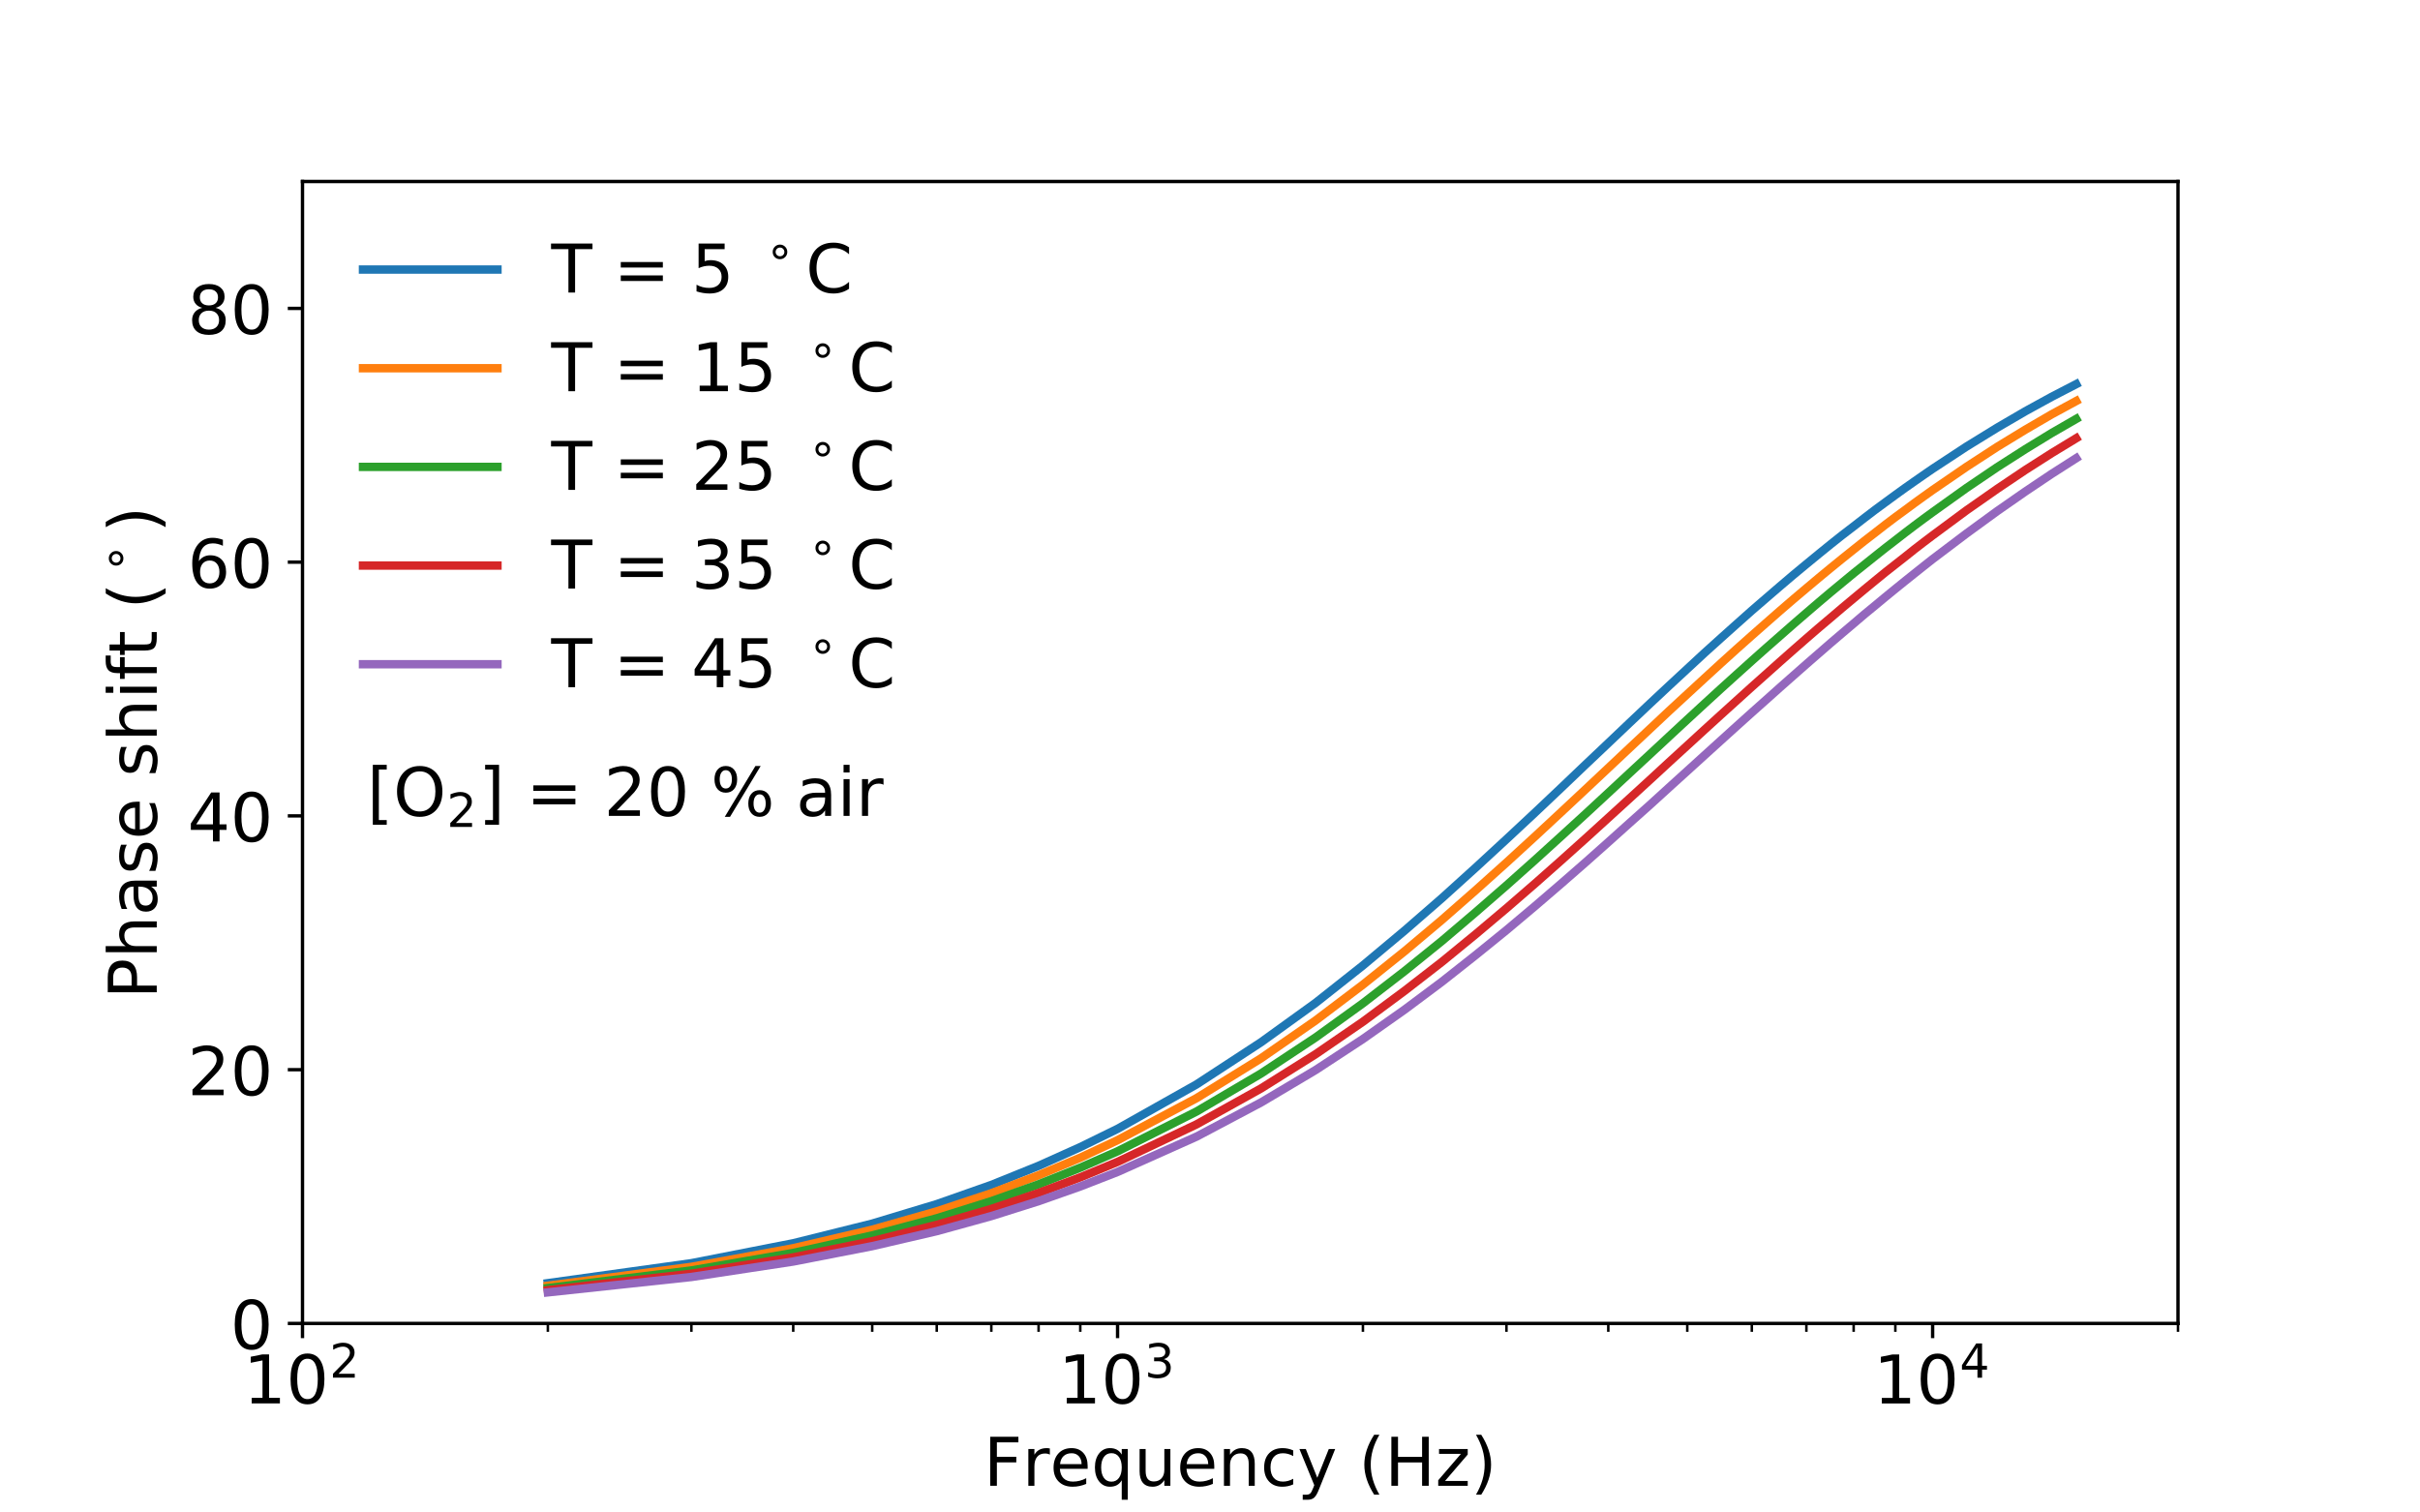 <?xml version="1.0" encoding="utf-8" standalone="no"?>
<!DOCTYPE svg PUBLIC "-//W3C//DTD SVG 1.1//EN"
  "http://www.w3.org/Graphics/SVG/1.1/DTD/svg11.dtd">
<!-- Created with matplotlib (https://matplotlib.org/) -->
<svg height="360pt" version="1.1" viewBox="0 0 576 360" width="576pt" xmlns="http://www.w3.org/2000/svg" xmlns:xlink="http://www.w3.org/1999/xlink">
 <defs>
  <style type="text/css">
*{stroke-linecap:butt;stroke-linejoin:round;white-space:pre;}
  </style>
 </defs>
 <g id="figure_1">
  <g id="patch_1">
   <path d="M 0 360 
L 576 360 
L 576 0 
L 0 0 
z
" style="fill:#ffffff;"/>
  </g>
  <g id="axes_1">
   <g id="patch_2">
    <path d="M 72 315 
L 518.4 315 
L 518.4 43.2 
L 72 43.2 
z
" style="fill:#ffffff;"/>
   </g>
   <g id="matplotlib.axis_1">
    <g id="xtick_1">
     <g id="line2d_1">
      <defs>
       <path d="M 0 0 
L 0 3.5 
" id="me4d2b3fdc8" style="stroke:#000000;stroke-width:0.8;"/>
      </defs>
      <g>
       <use style="stroke:#000000;stroke-width:0.8;" x="72" xlink:href="#me4d2b3fdc8" y="315"/>
      </g>
     </g>
     <g id="text_1">
      <!-- $\mathdefault{10^{2}}$ -->
      <defs>
       <path d="M 12.406 8.297 
L 28.516 8.297 
L 28.516 63.922 
L 10.984 60.406 
L 10.984 69.391 
L 28.422 72.906 
L 38.281 72.906 
L 38.281 8.297 
L 54.391 8.297 
L 54.391 0 
L 12.406 0 
z
" id="DejaVuSans-49"/>
       <path d="M 31.781 66.406 
Q 24.172 66.406 20.328 58.906 
Q 16.5 51.422 16.5 36.375 
Q 16.5 21.391 20.328 13.891 
Q 24.172 6.391 31.781 6.391 
Q 39.453 6.391 43.281 13.891 
Q 47.125 21.391 47.125 36.375 
Q 47.125 51.422 43.281 58.906 
Q 39.453 66.406 31.781 66.406 
z
M 31.781 74.219 
Q 44.047 74.219 50.516 64.516 
Q 56.984 54.828 56.984 36.375 
Q 56.984 17.969 50.516 8.266 
Q 44.047 -1.422 31.781 -1.422 
Q 19.531 -1.422 13.062 8.266 
Q 6.594 17.969 6.594 36.375 
Q 6.594 54.828 13.062 64.516 
Q 19.531 74.219 31.781 74.219 
z
" id="DejaVuSans-48"/>
       <path d="M 19.188 8.297 
L 53.609 8.297 
L 53.609 0 
L 7.328 0 
L 7.328 8.297 
Q 12.938 14.109 22.625 23.891 
Q 32.328 33.688 34.812 36.531 
Q 39.547 41.844 41.422 45.531 
Q 43.312 49.219 43.312 52.781 
Q 43.312 58.594 39.234 62.25 
Q 35.156 65.922 28.609 65.922 
Q 23.969 65.922 18.812 64.312 
Q 13.672 62.703 7.812 59.422 
L 7.812 69.391 
Q 13.766 71.781 18.938 73 
Q 24.125 74.219 28.422 74.219 
Q 39.75 74.219 46.484 68.547 
Q 53.219 62.891 53.219 53.422 
Q 53.219 48.922 51.531 44.891 
Q 49.859 40.875 45.406 35.406 
Q 44.188 33.984 37.641 27.219 
Q 31.109 20.453 19.188 8.297 
z
" id="DejaVuSans-50"/>
      </defs>
      <g transform="translate(57.92 334.158)scale(0.16 -0.16)">
       <use transform="translate(0 0.766)" xlink:href="#DejaVuSans-49"/>
       <use transform="translate(63.623 0.766)" xlink:href="#DejaVuSans-48"/>
       <use transform="translate(128.203 39.047)scale(0.7)" xlink:href="#DejaVuSans-50"/>
      </g>
     </g>
    </g>
    <g id="xtick_2">
     <g id="line2d_2">
      <g>
       <use style="stroke:#000000;stroke-width:0.8;" x="266" xlink:href="#me4d2b3fdc8" y="315"/>
      </g>
     </g>
     <g id="text_2">
      <!-- $\mathdefault{10^{3}}$ -->
      <defs>
       <path d="M 40.578 39.312 
Q 47.656 37.797 51.625 33 
Q 55.609 28.219 55.609 21.188 
Q 55.609 10.406 48.188 4.484 
Q 40.766 -1.422 27.094 -1.422 
Q 22.516 -1.422 17.656 -0.516 
Q 12.797 0.391 7.625 2.203 
L 7.625 11.719 
Q 11.719 9.328 16.594 8.109 
Q 21.484 6.891 26.812 6.891 
Q 36.078 6.891 40.938 10.547 
Q 45.797 14.203 45.797 21.188 
Q 45.797 27.641 41.281 31.266 
Q 36.766 34.906 28.719 34.906 
L 20.219 34.906 
L 20.219 43.016 
L 29.109 43.016 
Q 36.375 43.016 40.234 45.922 
Q 44.094 48.828 44.094 54.297 
Q 44.094 59.906 40.109 62.906 
Q 36.141 65.922 28.719 65.922 
Q 24.656 65.922 20.016 65.031 
Q 15.375 64.156 9.812 62.312 
L 9.812 71.094 
Q 15.438 72.656 20.344 73.438 
Q 25.25 74.219 29.594 74.219 
Q 40.828 74.219 47.359 69.109 
Q 53.906 64.016 53.906 55.328 
Q 53.906 49.266 50.438 45.094 
Q 46.969 40.922 40.578 39.312 
z
" id="DejaVuSans-51"/>
      </defs>
      <g transform="translate(251.92 334.158)scale(0.16 -0.16)">
       <use transform="translate(0 0.766)" xlink:href="#DejaVuSans-49"/>
       <use transform="translate(63.623 0.766)" xlink:href="#DejaVuSans-48"/>
       <use transform="translate(128.203 39.047)scale(0.7)" xlink:href="#DejaVuSans-51"/>
      </g>
     </g>
    </g>
    <g id="xtick_3">
     <g id="line2d_3">
      <g>
       <use style="stroke:#000000;stroke-width:0.8;" x="460" xlink:href="#me4d2b3fdc8" y="315"/>
      </g>
     </g>
     <g id="text_3">
      <!-- $\mathdefault{10^{4}}$ -->
      <defs>
       <path d="M 37.797 64.312 
L 12.891 25.391 
L 37.797 25.391 
z
M 35.203 72.906 
L 47.609 72.906 
L 47.609 25.391 
L 58.016 25.391 
L 58.016 17.188 
L 47.609 17.188 
L 47.609 0 
L 37.797 0 
L 37.797 17.188 
L 4.891 17.188 
L 4.891 26.703 
z
" id="DejaVuSans-52"/>
      </defs>
      <g transform="translate(445.92 334.158)scale(0.16 -0.16)">
       <use transform="translate(0 0.684)" xlink:href="#DejaVuSans-49"/>
       <use transform="translate(63.623 0.684)" xlink:href="#DejaVuSans-48"/>
       <use transform="translate(128.203 38.966)scale(0.7)" xlink:href="#DejaVuSans-52"/>
      </g>
     </g>
    </g>
    <g id="xtick_4">
     <g id="line2d_4">
      <defs>
       <path d="M 0 0 
L 0 2 
" id="m98044de661" style="stroke:#000000;stroke-width:0.6;"/>
      </defs>
      <g>
       <use style="stroke:#000000;stroke-width:0.6;" x="130.4" xlink:href="#m98044de661" y="315"/>
      </g>
     </g>
    </g>
    <g id="xtick_5">
     <g id="line2d_5">
      <g>
       <use style="stroke:#000000;stroke-width:0.6;" x="164.562" xlink:href="#m98044de661" y="315"/>
      </g>
     </g>
    </g>
    <g id="xtick_6">
     <g id="line2d_6">
      <g>
       <use style="stroke:#000000;stroke-width:0.6;" x="188.8" xlink:href="#m98044de661" y="315"/>
      </g>
     </g>
    </g>
    <g id="xtick_7">
     <g id="line2d_7">
      <g>
       <use style="stroke:#000000;stroke-width:0.6;" x="207.6" xlink:href="#m98044de661" y="315"/>
      </g>
     </g>
    </g>
    <g id="xtick_8">
     <g id="line2d_8">
      <g>
       <use style="stroke:#000000;stroke-width:0.6;" x="222.961" xlink:href="#m98044de661" y="315"/>
      </g>
     </g>
    </g>
    <g id="xtick_9">
     <g id="line2d_9">
      <g>
       <use style="stroke:#000000;stroke-width:0.6;" x="235.949" xlink:href="#m98044de661" y="315"/>
      </g>
     </g>
    </g>
    <g id="xtick_10">
     <g id="line2d_10">
      <g>
       <use style="stroke:#000000;stroke-width:0.6;" x="247.2" xlink:href="#m98044de661" y="315"/>
      </g>
     </g>
    </g>
    <g id="xtick_11">
     <g id="line2d_11">
      <g>
       <use style="stroke:#000000;stroke-width:0.6;" x="257.123" xlink:href="#m98044de661" y="315"/>
      </g>
     </g>
    </g>
    <g id="xtick_12">
     <g id="line2d_12">
      <g>
       <use style="stroke:#000000;stroke-width:0.6;" x="324.4" xlink:href="#m98044de661" y="315"/>
      </g>
     </g>
    </g>
    <g id="xtick_13">
     <g id="line2d_13">
      <g>
       <use style="stroke:#000000;stroke-width:0.6;" x="358.562" xlink:href="#m98044de661" y="315"/>
      </g>
     </g>
    </g>
    <g id="xtick_14">
     <g id="line2d_14">
      <g>
       <use style="stroke:#000000;stroke-width:0.6;" x="382.8" xlink:href="#m98044de661" y="315"/>
      </g>
     </g>
    </g>
    <g id="xtick_15">
     <g id="line2d_15">
      <g>
       <use style="stroke:#000000;stroke-width:0.6;" x="401.6" xlink:href="#m98044de661" y="315"/>
      </g>
     </g>
    </g>
    <g id="xtick_16">
     <g id="line2d_16">
      <g>
       <use style="stroke:#000000;stroke-width:0.6;" x="416.961" xlink:href="#m98044de661" y="315"/>
      </g>
     </g>
    </g>
    <g id="xtick_17">
     <g id="line2d_17">
      <g>
       <use style="stroke:#000000;stroke-width:0.6;" x="429.949" xlink:href="#m98044de661" y="315"/>
      </g>
     </g>
    </g>
    <g id="xtick_18">
     <g id="line2d_18">
      <g>
       <use style="stroke:#000000;stroke-width:0.6;" x="441.2" xlink:href="#m98044de661" y="315"/>
      </g>
     </g>
    </g>
    <g id="xtick_19">
     <g id="line2d_19">
      <g>
       <use style="stroke:#000000;stroke-width:0.6;" x="451.123" xlink:href="#m98044de661" y="315"/>
      </g>
     </g>
    </g>
    <g id="xtick_20">
     <g id="line2d_20">
      <g>
       <use style="stroke:#000000;stroke-width:0.6;" x="518.4" xlink:href="#m98044de661" y="315"/>
      </g>
     </g>
    </g>
    <g id="text_4">
     <!-- Frequency (Hz) -->
     <defs>
      <path d="M 9.812 72.906 
L 51.703 72.906 
L 51.703 64.594 
L 19.672 64.594 
L 19.672 43.109 
L 48.578 43.109 
L 48.578 34.812 
L 19.672 34.812 
L 19.672 0 
L 9.812 0 
z
" id="DejaVuSans-70"/>
      <path d="M 41.109 46.297 
Q 39.594 47.172 37.812 47.578 
Q 36.031 48 33.891 48 
Q 26.266 48 22.188 43.047 
Q 18.109 38.094 18.109 28.812 
L 18.109 0 
L 9.078 0 
L 9.078 54.688 
L 18.109 54.688 
L 18.109 46.188 
Q 20.953 51.172 25.484 53.578 
Q 30.031 56 36.531 56 
Q 37.453 56 38.578 55.875 
Q 39.703 55.766 41.062 55.516 
z
" id="DejaVuSans-114"/>
      <path d="M 56.203 29.594 
L 56.203 25.203 
L 14.891 25.203 
Q 15.484 15.922 20.484 11.062 
Q 25.484 6.203 34.422 6.203 
Q 39.594 6.203 44.453 7.469 
Q 49.312 8.734 54.109 11.281 
L 54.109 2.781 
Q 49.266 0.734 44.188 -0.344 
Q 39.109 -1.422 33.891 -1.422 
Q 20.797 -1.422 13.156 6.188 
Q 5.516 13.812 5.516 26.812 
Q 5.516 40.234 12.766 48.109 
Q 20.016 56 32.328 56 
Q 43.359 56 49.781 48.891 
Q 56.203 41.797 56.203 29.594 
z
M 47.219 32.234 
Q 47.125 39.594 43.094 43.984 
Q 39.062 48.391 32.422 48.391 
Q 24.906 48.391 20.391 44.141 
Q 15.875 39.891 15.188 32.172 
z
" id="DejaVuSans-101"/>
      <path d="M 14.797 27.297 
Q 14.797 17.391 18.875 11.75 
Q 22.953 6.109 30.078 6.109 
Q 37.203 6.109 41.297 11.75 
Q 45.406 17.391 45.406 27.297 
Q 45.406 37.203 41.297 42.844 
Q 37.203 48.484 30.078 48.484 
Q 22.953 48.484 18.875 42.844 
Q 14.797 37.203 14.797 27.297 
z
M 45.406 8.203 
Q 42.578 3.328 38.25 0.953 
Q 33.938 -1.422 27.875 -1.422 
Q 17.969 -1.422 11.734 6.484 
Q 5.516 14.406 5.516 27.297 
Q 5.516 40.188 11.734 48.094 
Q 17.969 56 27.875 56 
Q 33.938 56 38.25 53.625 
Q 42.578 51.266 45.406 46.391 
L 45.406 54.688 
L 54.391 54.688 
L 54.391 -20.797 
L 45.406 -20.797 
z
" id="DejaVuSans-113"/>
      <path d="M 8.5 21.578 
L 8.5 54.688 
L 17.484 54.688 
L 17.484 21.922 
Q 17.484 14.156 20.5 10.266 
Q 23.531 6.391 29.594 6.391 
Q 36.859 6.391 41.078 11.031 
Q 45.312 15.672 45.312 23.688 
L 45.312 54.688 
L 54.297 54.688 
L 54.297 0 
L 45.312 0 
L 45.312 8.406 
Q 42.047 3.422 37.719 1 
Q 33.406 -1.422 27.688 -1.422 
Q 18.266 -1.422 13.375 4.438 
Q 8.5 10.297 8.5 21.578 
z
M 31.109 56 
z
" id="DejaVuSans-117"/>
      <path d="M 54.891 33.016 
L 54.891 0 
L 45.906 0 
L 45.906 32.719 
Q 45.906 40.484 42.875 44.328 
Q 39.844 48.188 33.797 48.188 
Q 26.516 48.188 22.312 43.547 
Q 18.109 38.922 18.109 30.906 
L 18.109 0 
L 9.078 0 
L 9.078 54.688 
L 18.109 54.688 
L 18.109 46.188 
Q 21.344 51.125 25.703 53.562 
Q 30.078 56 35.797 56 
Q 45.219 56 50.047 50.172 
Q 54.891 44.344 54.891 33.016 
z
" id="DejaVuSans-110"/>
      <path d="M 48.781 52.594 
L 48.781 44.188 
Q 44.969 46.297 41.141 47.344 
Q 37.312 48.391 33.406 48.391 
Q 24.656 48.391 19.812 42.844 
Q 14.984 37.312 14.984 27.297 
Q 14.984 17.281 19.812 11.734 
Q 24.656 6.203 33.406 6.203 
Q 37.312 6.203 41.141 7.25 
Q 44.969 8.297 48.781 10.406 
L 48.781 2.094 
Q 45.016 0.344 40.984 -0.531 
Q 36.969 -1.422 32.422 -1.422 
Q 20.062 -1.422 12.781 6.344 
Q 5.516 14.109 5.516 27.297 
Q 5.516 40.672 12.859 48.328 
Q 20.219 56 33.016 56 
Q 37.156 56 41.109 55.141 
Q 45.062 54.297 48.781 52.594 
z
" id="DejaVuSans-99"/>
      <path d="M 32.172 -5.078 
Q 28.375 -14.844 24.75 -17.812 
Q 21.141 -20.797 15.094 -20.797 
L 7.906 -20.797 
L 7.906 -13.281 
L 13.188 -13.281 
Q 16.891 -13.281 18.938 -11.516 
Q 21 -9.766 23.484 -3.219 
L 25.094 0.875 
L 2.984 54.688 
L 12.5 54.688 
L 29.594 11.922 
L 46.688 54.688 
L 56.203 54.688 
z
" id="DejaVuSans-121"/>
      <path id="DejaVuSans-32"/>
      <path d="M 31 75.875 
Q 24.469 64.656 21.281 53.656 
Q 18.109 42.672 18.109 31.391 
Q 18.109 20.125 21.312 9.062 
Q 24.516 -2 31 -13.188 
L 23.188 -13.188 
Q 15.875 -1.703 12.234 9.375 
Q 8.594 20.453 8.594 31.391 
Q 8.594 42.281 12.203 53.312 
Q 15.828 64.359 23.188 75.875 
z
" id="DejaVuSans-40"/>
      <path d="M 9.812 72.906 
L 19.672 72.906 
L 19.672 43.016 
L 55.516 43.016 
L 55.516 72.906 
L 65.375 72.906 
L 65.375 0 
L 55.516 0 
L 55.516 34.719 
L 19.672 34.719 
L 19.672 0 
L 9.812 0 
z
" id="DejaVuSans-72"/>
      <path d="M 5.516 54.688 
L 48.188 54.688 
L 48.188 46.484 
L 14.406 7.172 
L 48.188 7.172 
L 48.188 0 
L 4.297 0 
L 4.297 8.203 
L 38.094 47.516 
L 5.516 47.516 
z
" id="DejaVuSans-122"/>
      <path d="M 8.016 75.875 
L 15.828 75.875 
Q 23.141 64.359 26.781 53.312 
Q 30.422 42.281 30.422 31.391 
Q 30.422 20.453 26.781 9.375 
Q 23.141 -1.703 15.828 -13.188 
L 8.016 -13.188 
Q 14.5 -2 17.703 9.062 
Q 20.906 20.125 20.906 31.391 
Q 20.906 42.672 17.703 53.656 
Q 14.5 64.656 8.016 75.875 
z
" id="DejaVuSans-41"/>
     </defs>
     <g transform="translate(234.124 353.642)scale(0.16 -0.16)">
      <use xlink:href="#DejaVuSans-70"/>
      <use x="57.41" xlink:href="#DejaVuSans-114"/>
      <use x="98.492" xlink:href="#DejaVuSans-101"/>
      <use x="160.016" xlink:href="#DejaVuSans-113"/>
      <use x="223.492" xlink:href="#DejaVuSans-117"/>
      <use x="286.871" xlink:href="#DejaVuSans-101"/>
      <use x="348.395" xlink:href="#DejaVuSans-110"/>
      <use x="411.773" xlink:href="#DejaVuSans-99"/>
      <use x="466.754" xlink:href="#DejaVuSans-121"/>
      <use x="525.934" xlink:href="#DejaVuSans-32"/>
      <use x="557.721" xlink:href="#DejaVuSans-40"/>
      <use x="596.734" xlink:href="#DejaVuSans-72"/>
      <use x="671.93" xlink:href="#DejaVuSans-122"/>
      <use x="724.42" xlink:href="#DejaVuSans-41"/>
     </g>
    </g>
   </g>
   <g id="matplotlib.axis_2">
    <g id="ytick_1">
     <g id="line2d_21">
      <defs>
       <path d="M 0 0 
L -3.5 0 
" id="m458d759fe7" style="stroke:#000000;stroke-width:0.8;"/>
      </defs>
      <g>
       <use style="stroke:#000000;stroke-width:0.8;" x="72" xlink:href="#m458d759fe7" y="315"/>
      </g>
     </g>
     <g id="text_5">
      <!-- 0 -->
      <g transform="translate(54.82 321.079)scale(0.16 -0.16)">
       <use xlink:href="#DejaVuSans-48"/>
      </g>
     </g>
    </g>
    <g id="ytick_2">
     <g id="line2d_22">
      <g>
       <use style="stroke:#000000;stroke-width:0.8;" x="72" xlink:href="#m458d759fe7" y="254.6"/>
      </g>
     </g>
     <g id="text_6">
      <!-- 20 -->
      <g transform="translate(44.64 260.679)scale(0.16 -0.16)">
       <use xlink:href="#DejaVuSans-50"/>
       <use x="63.623" xlink:href="#DejaVuSans-48"/>
      </g>
     </g>
    </g>
    <g id="ytick_3">
     <g id="line2d_23">
      <g>
       <use style="stroke:#000000;stroke-width:0.8;" x="72" xlink:href="#m458d759fe7" y="194.2"/>
      </g>
     </g>
     <g id="text_7">
      <!-- 40 -->
      <g transform="translate(44.64 200.279)scale(0.16 -0.16)">
       <use xlink:href="#DejaVuSans-52"/>
       <use x="63.623" xlink:href="#DejaVuSans-48"/>
      </g>
     </g>
    </g>
    <g id="ytick_4">
     <g id="line2d_24">
      <g>
       <use style="stroke:#000000;stroke-width:0.8;" x="72" xlink:href="#m458d759fe7" y="133.8"/>
      </g>
     </g>
     <g id="text_8">
      <!-- 60 -->
      <defs>
       <path d="M 33.016 40.375 
Q 26.375 40.375 22.484 35.828 
Q 18.609 31.297 18.609 23.391 
Q 18.609 15.531 22.484 10.953 
Q 26.375 6.391 33.016 6.391 
Q 39.656 6.391 43.531 10.953 
Q 47.406 15.531 47.406 23.391 
Q 47.406 31.297 43.531 35.828 
Q 39.656 40.375 33.016 40.375 
z
M 52.594 71.297 
L 52.594 62.312 
Q 48.875 64.062 45.094 64.984 
Q 41.312 65.922 37.594 65.922 
Q 27.828 65.922 22.672 59.328 
Q 17.531 52.734 16.797 39.406 
Q 19.672 43.656 24.016 45.922 
Q 28.375 48.188 33.594 48.188 
Q 44.578 48.188 50.953 41.516 
Q 57.328 34.859 57.328 23.391 
Q 57.328 12.156 50.688 5.359 
Q 44.047 -1.422 33.016 -1.422 
Q 20.359 -1.422 13.672 8.266 
Q 6.984 17.969 6.984 36.375 
Q 6.984 53.656 15.188 63.938 
Q 23.391 74.219 37.203 74.219 
Q 40.922 74.219 44.703 73.484 
Q 48.484 72.75 52.594 71.297 
z
" id="DejaVuSans-54"/>
      </defs>
      <g transform="translate(44.64 139.879)scale(0.16 -0.16)">
       <use xlink:href="#DejaVuSans-54"/>
       <use x="63.623" xlink:href="#DejaVuSans-48"/>
      </g>
     </g>
    </g>
    <g id="ytick_5">
     <g id="line2d_25">
      <g>
       <use style="stroke:#000000;stroke-width:0.8;" x="72" xlink:href="#m458d759fe7" y="73.4"/>
      </g>
     </g>
     <g id="text_9">
      <!-- 80 -->
      <defs>
       <path d="M 31.781 34.625 
Q 24.75 34.625 20.719 30.859 
Q 16.703 27.094 16.703 20.516 
Q 16.703 13.922 20.719 10.156 
Q 24.75 6.391 31.781 6.391 
Q 38.812 6.391 42.859 10.172 
Q 46.922 13.969 46.922 20.516 
Q 46.922 27.094 42.891 30.859 
Q 38.875 34.625 31.781 34.625 
z
M 21.922 38.812 
Q 15.578 40.375 12.031 44.719 
Q 8.5 49.078 8.5 55.328 
Q 8.5 64.062 14.719 69.141 
Q 20.953 74.219 31.781 74.219 
Q 42.672 74.219 48.875 69.141 
Q 55.078 64.062 55.078 55.328 
Q 55.078 49.078 51.531 44.719 
Q 48 40.375 41.703 38.812 
Q 48.828 37.156 52.797 32.312 
Q 56.781 27.484 56.781 20.516 
Q 56.781 9.906 50.312 4.234 
Q 43.844 -1.422 31.781 -1.422 
Q 19.734 -1.422 13.25 4.234 
Q 6.781 9.906 6.781 20.516 
Q 6.781 27.484 10.781 32.312 
Q 14.797 37.156 21.922 38.812 
z
M 18.312 54.391 
Q 18.312 48.734 21.844 45.562 
Q 25.391 42.391 31.781 42.391 
Q 38.141 42.391 41.719 45.562 
Q 45.312 48.734 45.312 54.391 
Q 45.312 60.062 41.719 63.234 
Q 38.141 66.406 31.781 66.406 
Q 25.391 66.406 21.844 63.234 
Q 18.312 60.062 18.312 54.391 
z
" id="DejaVuSans-56"/>
      </defs>
      <g transform="translate(44.64 79.479)scale(0.16 -0.16)">
       <use xlink:href="#DejaVuSans-56"/>
       <use x="63.623" xlink:href="#DejaVuSans-48"/>
      </g>
     </g>
    </g>
    <g id="text_10">
     <!-- Phase shift ($^\circ$) -->
     <defs>
      <path d="M 19.672 64.797 
L 19.672 37.406 
L 32.078 37.406 
Q 38.969 37.406 42.719 40.969 
Q 46.484 44.531 46.484 51.125 
Q 46.484 57.672 42.719 61.234 
Q 38.969 64.797 32.078 64.797 
z
M 9.812 72.906 
L 32.078 72.906 
Q 44.344 72.906 50.609 67.359 
Q 56.891 61.812 56.891 51.125 
Q 56.891 40.328 50.609 34.812 
Q 44.344 29.297 32.078 29.297 
L 19.672 29.297 
L 19.672 0 
L 9.812 0 
z
" id="DejaVuSans-80"/>
      <path d="M 54.891 33.016 
L 54.891 0 
L 45.906 0 
L 45.906 32.719 
Q 45.906 40.484 42.875 44.328 
Q 39.844 48.188 33.797 48.188 
Q 26.516 48.188 22.312 43.547 
Q 18.109 38.922 18.109 30.906 
L 18.109 0 
L 9.078 0 
L 9.078 75.984 
L 18.109 75.984 
L 18.109 46.188 
Q 21.344 51.125 25.703 53.562 
Q 30.078 56 35.797 56 
Q 45.219 56 50.047 50.172 
Q 54.891 44.344 54.891 33.016 
z
" id="DejaVuSans-104"/>
      <path d="M 34.281 27.484 
Q 23.391 27.484 19.188 25 
Q 14.984 22.516 14.984 16.5 
Q 14.984 11.719 18.141 8.906 
Q 21.297 6.109 26.703 6.109 
Q 34.188 6.109 38.703 11.406 
Q 43.219 16.703 43.219 25.484 
L 43.219 27.484 
z
M 52.203 31.203 
L 52.203 0 
L 43.219 0 
L 43.219 8.297 
Q 40.141 3.328 35.547 0.953 
Q 30.953 -1.422 24.312 -1.422 
Q 15.922 -1.422 10.953 3.297 
Q 6 8.016 6 15.922 
Q 6 25.141 12.172 29.828 
Q 18.359 34.516 30.609 34.516 
L 43.219 34.516 
L 43.219 35.406 
Q 43.219 41.609 39.141 45 
Q 35.062 48.391 27.688 48.391 
Q 23 48.391 18.547 47.266 
Q 14.109 46.141 10.016 43.891 
L 10.016 52.203 
Q 14.938 54.109 19.578 55.047 
Q 24.219 56 28.609 56 
Q 40.484 56 46.344 49.844 
Q 52.203 43.703 52.203 31.203 
z
" id="DejaVuSans-97"/>
      <path d="M 44.281 53.078 
L 44.281 44.578 
Q 40.484 46.531 36.375 47.5 
Q 32.281 48.484 27.875 48.484 
Q 21.188 48.484 17.844 46.438 
Q 14.5 44.391 14.5 40.281 
Q 14.5 37.156 16.891 35.375 
Q 19.281 33.594 26.516 31.984 
L 29.594 31.297 
Q 39.156 29.25 43.188 25.516 
Q 47.219 21.781 47.219 15.094 
Q 47.219 7.469 41.188 3.016 
Q 35.156 -1.422 24.609 -1.422 
Q 20.219 -1.422 15.453 -0.562 
Q 10.688 0.297 5.422 2 
L 5.422 11.281 
Q 10.406 8.688 15.234 7.391 
Q 20.062 6.109 24.812 6.109 
Q 31.156 6.109 34.562 8.281 
Q 37.984 10.453 37.984 14.406 
Q 37.984 18.062 35.516 20.016 
Q 33.062 21.969 24.703 23.781 
L 21.578 24.516 
Q 13.234 26.266 9.516 29.906 
Q 5.812 33.547 5.812 39.891 
Q 5.812 47.609 11.281 51.797 
Q 16.75 56 26.812 56 
Q 31.781 56 36.172 55.266 
Q 40.578 54.547 44.281 53.078 
z
" id="DejaVuSans-115"/>
      <path d="M 9.422 54.688 
L 18.406 54.688 
L 18.406 0 
L 9.422 0 
z
M 9.422 75.984 
L 18.406 75.984 
L 18.406 64.594 
L 9.422 64.594 
z
" id="DejaVuSans-105"/>
      <path d="M 37.109 75.984 
L 37.109 68.5 
L 28.516 68.5 
Q 23.688 68.5 21.797 66.547 
Q 19.922 64.594 19.922 59.516 
L 19.922 54.688 
L 34.719 54.688 
L 34.719 47.703 
L 19.922 47.703 
L 19.922 0 
L 10.891 0 
L 10.891 47.703 
L 2.297 47.703 
L 2.297 54.688 
L 10.891 54.688 
L 10.891 58.5 
Q 10.891 67.625 15.141 71.797 
Q 19.391 75.984 28.609 75.984 
z
" id="DejaVuSans-102"/>
      <path d="M 18.312 70.219 
L 18.312 54.688 
L 36.812 54.688 
L 36.812 47.703 
L 18.312 47.703 
L 18.312 18.016 
Q 18.312 11.328 20.141 9.422 
Q 21.969 7.516 27.594 7.516 
L 36.812 7.516 
L 36.812 0 
L 27.594 0 
Q 17.188 0 13.234 3.875 
Q 9.281 7.766 9.281 18.016 
L 9.281 47.703 
L 2.688 47.703 
L 2.688 54.688 
L 9.281 54.688 
L 9.281 70.219 
z
" id="DejaVuSans-116"/>
      <path d="M 31.25 40.922 
Q 27.344 40.922 24.656 38.203 
Q 21.969 35.5 21.969 31.594 
Q 21.969 27.734 24.656 25.078 
Q 27.344 22.422 31.25 22.422 
Q 35.156 22.422 37.844 25.078 
Q 40.531 27.734 40.531 31.594 
Q 40.531 35.453 37.812 38.188 
Q 35.109 40.922 31.25 40.922 
z
M 31.25 47.219 
Q 34.375 47.219 37.25 46.016 
Q 40.141 44.828 42.234 42.578 
Q 44.484 40.391 45.609 37.594 
Q 46.734 34.812 46.734 31.594 
Q 46.734 25.156 42.219 20.688 
Q 37.703 16.219 31.156 16.219 
Q 24.562 16.219 20.156 20.609 
Q 15.766 25 15.766 31.594 
Q 15.766 38.141 20.25 42.672 
Q 24.75 47.219 31.25 47.219 
z
" id="DejaVuSans-8728"/>
     </defs>
     <g transform="translate(37.312 237.74)rotate(-90)scale(0.16 -0.16)">
      <use transform="translate(0 0.016)" xlink:href="#DejaVuSans-80"/>
      <use transform="translate(60.303 0.016)" xlink:href="#DejaVuSans-104"/>
      <use transform="translate(123.682 0.016)" xlink:href="#DejaVuSans-97"/>
      <use transform="translate(184.961 0.016)" xlink:href="#DejaVuSans-115"/>
      <use transform="translate(237.061 0.016)" xlink:href="#DejaVuSans-101"/>
      <use transform="translate(298.584 0.016)" xlink:href="#DejaVuSans-32"/>
      <use transform="translate(330.371 0.016)" xlink:href="#DejaVuSans-115"/>
      <use transform="translate(382.471 0.016)" xlink:href="#DejaVuSans-104"/>
      <use transform="translate(445.85 0.016)" xlink:href="#DejaVuSans-105"/>
      <use transform="translate(473.633 0.016)" xlink:href="#DejaVuSans-102"/>
      <use transform="translate(508.838 0.016)" xlink:href="#DejaVuSans-116"/>
      <use transform="translate(548.047 0.016)" xlink:href="#DejaVuSans-32"/>
      <use transform="translate(579.834 0.016)" xlink:href="#DejaVuSans-40"/>
      <use transform="translate(633.442 38.297)scale(0.7)" xlink:href="#DejaVuSans-8728"/>
      <use transform="translate(693.633 0.016)" xlink:href="#DejaVuSans-41"/>
     </g>
    </g>
   </g>
   <g id="line2d_26">
    <path clip-path="url(#p79796e1e3a)" d="M 130.4 305.415 
L 164.562 300.667 
L 188.8 295.92 
L 207.6 291.245 
L 222.961 286.606 
L 235.949 282.04 
L 247.2 277.492 
L 257.123 273.034 
L 266 268.685 
L 284.801 258.103 
L 300.162 248.065 
L 313.149 238.697 
L 324.4 229.8 
L 334.324 221.501 
L 343.2 213.782 
L 351.231 206.516 
L 358.562 199.757 
L 365.305 193.469 
L 371.549 187.562 
L 377.362 182.017 
L 382.8 176.871 
L 387.908 172.015 
L 392.723 167.467 
L 397.279 163.209 
L 401.6 159.204 
L 405.711 155.399 
L 409.63 151.866 
L 413.376 148.513 
L 416.961 145.324 
L 420.401 142.353 
L 423.705 139.508 
L 426.885 136.808 
L 429.949 134.271 
L 432.906 131.843 
L 435.762 129.524 
L 438.525 127.331 
L 441.2 125.284 
L 443.792 123.272 
L 446.307 121.352 
L 448.75 119.558 
L 451.123 117.818 
L 453.432 116.151 
L 455.679 114.575 
L 457.867 113.053 
L 460 111.585 
L 468.03 106.312 
L 475.361 101.8 
L 482.105 97.868 
L 488.349 94.443 
L 494.162 91.435 
" style="fill:none;stroke:#1f77b4;stroke-linecap:square;stroke-width:2;"/>
   </g>
   <g id="line2d_27">
    <path clip-path="url(#p79796e1e3a)" d="M 130.4 306.031 
L 164.562 301.537 
L 188.8 297.097 
L 207.6 292.694 
L 222.961 288.327 
L 235.949 284.015 
L 247.2 279.738 
L 257.123 275.553 
L 266 271.385 
L 284.801 261.383 
L 300.162 251.888 
L 313.149 242.882 
L 324.4 234.366 
L 334.324 226.411 
L 343.2 218.946 
L 351.231 211.897 
L 358.562 205.32 
L 365.305 199.141 
L 371.549 193.342 
L 377.362 187.906 
L 382.8 182.796 
L 387.908 177.995 
L 392.723 173.483 
L 397.279 169.206 
L 401.6 165.22 
L 405.711 161.433 
L 409.63 157.845 
L 413.376 154.457 
L 416.961 151.268 
L 420.401 148.242 
L 423.705 145.342 
L 426.885 142.606 
L 429.949 140.015 
L 432.906 137.533 
L 435.762 135.177 
L 438.525 132.93 
L 441.2 130.792 
L 443.792 128.726 
L 446.307 126.788 
L 448.75 124.885 
L 451.123 123.091 
L 453.432 121.406 
L 455.679 119.739 
L 457.867 118.162 
L 460 116.64 
L 468.03 111.132 
L 475.361 106.366 
L 482.105 102.253 
L 488.349 98.611 
L 494.162 95.458 
" style="fill:none;stroke:#ff7f0e;stroke-linecap:square;stroke-width:2;"/>
   </g>
   <g id="line2d_28">
    <path clip-path="url(#p79796e1e3a)" d="M 130.4 306.574 
L 164.562 302.388 
L 188.8 298.221 
L 207.6 294.053 
L 222.961 289.976 
L 235.949 285.899 
L 247.2 281.895 
L 257.123 277.926 
L 266 274.031 
L 284.801 264.554 
L 300.162 255.512 
L 313.149 246.923 
L 324.4 238.805 
L 334.324 231.141 
L 343.2 223.965 
L 351.231 217.134 
L 358.562 210.756 
L 365.305 204.74 
L 371.549 199.068 
L 377.362 193.759 
L 382.8 188.722 
L 387.908 183.974 
L 392.723 179.517 
L 397.279 175.277 
L 401.6 171.272 
L 405.711 167.485 
L 409.63 163.897 
L 413.376 160.509 
L 416.961 157.284 
L 420.401 154.221 
L 423.705 151.322 
L 426.885 148.532 
L 429.949 145.886 
L 432.906 143.349 
L 435.762 140.939 
L 438.525 138.656 
L 441.2 136.446 
L 443.792 134.38 
L 446.307 132.369 
L 448.75 130.43 
L 451.123 128.6 
L 453.432 126.806 
L 455.679 125.102 
L 457.867 123.472 
L 460 121.913 
L 468.03 116.169 
L 475.361 111.204 
L 482.105 106.892 
L 488.349 103.068 
L 494.162 99.716 
" style="fill:none;stroke:#2ca02c;stroke-linecap:square;stroke-width:2;"/>
   </g>
   <g id="line2d_29">
    <path clip-path="url(#p79796e1e3a)" d="M 130.4 307.082 
L 164.562 303.168 
L 188.8 299.272 
L 207.6 295.43 
L 222.961 291.535 
L 235.949 287.748 
L 247.2 283.942 
L 257.123 280.228 
L 266 276.549 
L 284.801 267.616 
L 300.162 259.064 
L 313.149 250.91 
L 324.4 243.19 
L 334.324 235.834 
L 343.2 228.948 
L 351.231 222.371 
L 358.562 216.192 
L 365.305 210.357 
L 371.549 204.83 
L 377.362 199.612 
L 382.8 194.665 
L 387.908 190.008 
L 392.723 185.605 
L 397.279 181.401 
L 401.6 177.451 
L 405.711 173.682 
L 409.63 170.112 
L 413.376 166.724 
L 416.961 163.481 
L 420.401 160.418 
L 423.705 157.465 
L 426.885 154.656 
L 429.949 151.974 
L 432.906 149.419 
L 435.762 147.009 
L 438.525 144.654 
L 441.2 142.425 
L 443.792 140.269 
L 446.307 138.203 
L 448.75 136.21 
L 451.123 134.344 
L 453.432 132.532 
L 455.679 130.738 
L 457.867 129.053 
L 460 127.44 
L 468.03 121.497 
L 475.361 116.369 
L 482.105 111.839 
L 488.349 107.852 
L 494.162 104.319 
" style="fill:none;stroke:#d62728;stroke-linecap:square;stroke-width:2;"/>
   </g>
   <g id="line2d_30">
    <path clip-path="url(#p79796e1e3a)" d="M 130.4 307.607 
L 164.562 303.947 
L 188.8 300.268 
L 207.6 296.608 
L 222.961 293.039 
L 235.949 289.451 
L 247.2 285.899 
L 257.123 282.402 
L 266 278.941 
L 284.801 270.534 
L 300.162 262.398 
L 313.149 254.679 
L 324.4 247.304 
L 334.324 240.309 
L 343.2 233.677 
L 351.231 227.335 
L 358.562 221.392 
L 365.305 215.721 
L 371.549 210.357 
L 377.362 205.283 
L 382.8 200.445 
L 387.908 195.861 
L 392.723 191.567 
L 397.279 187.417 
L 401.6 183.503 
L 405.711 179.77 
L 409.63 176.219 
L 413.376 172.83 
L 416.961 169.605 
L 420.401 166.543 
L 423.705 163.589 
L 426.885 160.781 
L 429.949 158.081 
L 432.906 155.508 
L 435.762 153.025 
L 438.525 150.67 
L 441.2 148.405 
L 443.792 146.194 
L 446.307 144.128 
L 448.75 142.099 
L 451.123 140.16 
L 453.432 138.294 
L 455.679 136.5 
L 457.867 134.76 
L 460 133.075 
L 468.03 127.005 
L 475.361 121.66 
L 482.105 116.967 
L 488.349 112.781 
L 494.162 109.066 
" style="fill:none;stroke:#9467bd;stroke-linecap:square;stroke-width:2;"/>
   </g>
   <g id="patch_3">
    <path d="M 72 315 
L 72 43.2 
" style="fill:none;stroke:#000000;stroke-linecap:square;stroke-linejoin:miter;stroke-width:0.8;"/>
   </g>
   <g id="patch_4">
    <path d="M 518.4 315 
L 518.4 43.2 
" style="fill:none;stroke:#000000;stroke-linecap:square;stroke-linejoin:miter;stroke-width:0.8;"/>
   </g>
   <g id="patch_5">
    <path d="M 72 315 
L 518.4 315 
" style="fill:none;stroke:#000000;stroke-linecap:square;stroke-linejoin:miter;stroke-width:0.8;"/>
   </g>
   <g id="patch_6">
    <path d="M 72 43.2 
L 518.4 43.2 
" style="fill:none;stroke:#000000;stroke-linecap:square;stroke-linejoin:miter;stroke-width:0.8;"/>
   </g>
   <g id="text_11">
    <!-- [O$_2$] = 20 % air -->
    <defs>
     <path d="M 8.594 75.984 
L 29.297 75.984 
L 29.297 69 
L 17.578 69 
L 17.578 -6.203 
L 29.297 -6.203 
L 29.297 -13.188 
L 8.594 -13.188 
z
" id="DejaVuSans-91"/>
     <path d="M 39.406 66.219 
Q 28.656 66.219 22.328 58.203 
Q 16.016 50.203 16.016 36.375 
Q 16.016 22.609 22.328 14.594 
Q 28.656 6.594 39.406 6.594 
Q 50.141 6.594 56.422 14.594 
Q 62.703 22.609 62.703 36.375 
Q 62.703 50.203 56.422 58.203 
Q 50.141 66.219 39.406 66.219 
z
M 39.406 74.219 
Q 54.734 74.219 63.906 63.938 
Q 73.094 53.656 73.094 36.375 
Q 73.094 19.141 63.906 8.859 
Q 54.734 -1.422 39.406 -1.422 
Q 24.031 -1.422 14.812 8.828 
Q 5.609 19.094 5.609 36.375 
Q 5.609 53.656 14.812 63.938 
Q 24.031 74.219 39.406 74.219 
z
" id="DejaVuSans-79"/>
     <path d="M 30.422 75.984 
L 30.422 -13.188 
L 9.719 -13.188 
L 9.719 -6.203 
L 21.391 -6.203 
L 21.391 69 
L 9.719 69 
L 9.719 75.984 
z
" id="DejaVuSans-93"/>
     <path d="M 10.594 45.406 
L 73.188 45.406 
L 73.188 37.203 
L 10.594 37.203 
z
M 10.594 25.484 
L 73.188 25.484 
L 73.188 17.188 
L 10.594 17.188 
z
" id="DejaVuSans-61"/>
     <path d="M 72.703 32.078 
Q 68.453 32.078 66.031 28.469 
Q 63.625 24.859 63.625 18.406 
Q 63.625 12.062 66.031 8.422 
Q 68.453 4.781 72.703 4.781 
Q 76.859 4.781 79.266 8.422 
Q 81.688 12.062 81.688 18.406 
Q 81.688 24.812 79.266 28.438 
Q 76.859 32.078 72.703 32.078 
z
M 72.703 38.281 
Q 80.422 38.281 84.953 32.906 
Q 89.5 27.547 89.5 18.406 
Q 89.5 9.281 84.938 3.922 
Q 80.375 -1.422 72.703 -1.422 
Q 64.891 -1.422 60.344 3.922 
Q 55.812 9.281 55.812 18.406 
Q 55.812 27.594 60.375 32.938 
Q 64.938 38.281 72.703 38.281 
z
M 22.312 68.016 
Q 18.109 68.016 15.688 64.375 
Q 13.281 60.75 13.281 54.391 
Q 13.281 47.953 15.672 44.328 
Q 18.062 40.719 22.312 40.719 
Q 26.562 40.719 28.969 44.328 
Q 31.391 47.953 31.391 54.391 
Q 31.391 60.688 28.953 64.344 
Q 26.516 68.016 22.312 68.016 
z
M 66.406 74.219 
L 74.219 74.219 
L 28.609 -1.422 
L 20.797 -1.422 
z
M 22.312 74.219 
Q 30.031 74.219 34.609 68.875 
Q 39.203 63.531 39.203 54.391 
Q 39.203 45.172 34.641 39.844 
Q 30.078 34.516 22.312 34.516 
Q 14.547 34.516 10.031 39.859 
Q 5.516 45.219 5.516 54.391 
Q 5.516 63.484 10.047 68.844 
Q 14.594 74.219 22.312 74.219 
z
" id="DejaVuSans-37"/>
    </defs>
    <g transform="translate(87.361 194.2)scale(0.16 -0.16)">
     <use transform="translate(0 0.016)" xlink:href="#DejaVuSans-91"/>
     <use transform="translate(39.014 0.016)" xlink:href="#DejaVuSans-79"/>
     <use transform="translate(118.682 -16.391)scale(0.7)" xlink:href="#DejaVuSans-50"/>
     <use transform="translate(165.952 0.016)" xlink:href="#DejaVuSans-93"/>
     <use transform="translate(204.966 0.016)" xlink:href="#DejaVuSans-32"/>
     <use transform="translate(236.753 0.016)" xlink:href="#DejaVuSans-61"/>
     <use transform="translate(320.542 0.016)" xlink:href="#DejaVuSans-32"/>
     <use transform="translate(352.329 0.016)" xlink:href="#DejaVuSans-50"/>
     <use transform="translate(415.952 0.016)" xlink:href="#DejaVuSans-48"/>
     <use transform="translate(479.575 0.016)" xlink:href="#DejaVuSans-32"/>
     <use transform="translate(511.362 0.016)" xlink:href="#DejaVuSans-37"/>
     <use transform="translate(606.382 0.016)" xlink:href="#DejaVuSans-32"/>
     <use transform="translate(638.169 0.016)" xlink:href="#DejaVuSans-97"/>
     <use transform="translate(699.448 0.016)" xlink:href="#DejaVuSans-105"/>
     <use transform="translate(727.231 0.016)" xlink:href="#DejaVuSans-114"/>
    </g>
   </g>
   <g id="legend_1">
    <g id="line2d_31">
     <path d="M 86.4 64.157 
L 118.4 64.157 
" style="fill:none;stroke:#1f77b4;stroke-linecap:square;stroke-width:2;"/>
    </g>
    <g id="line2d_32"/>
    <g id="text_12">
     <!-- T = 5 $^\circ$C -->
     <defs>
      <path d="M -0.297 72.906 
L 61.375 72.906 
L 61.375 64.594 
L 35.5 64.594 
L 35.5 0 
L 25.594 0 
L 25.594 64.594 
L -0.297 64.594 
z
" id="DejaVuSans-84"/>
      <path d="M 10.797 72.906 
L 49.516 72.906 
L 49.516 64.594 
L 19.828 64.594 
L 19.828 46.734 
Q 21.969 47.469 24.109 47.828 
Q 26.266 48.188 28.422 48.188 
Q 40.625 48.188 47.75 41.5 
Q 54.891 34.812 54.891 23.391 
Q 54.891 11.625 47.562 5.094 
Q 40.234 -1.422 26.906 -1.422 
Q 22.312 -1.422 17.547 -0.641 
Q 12.797 0.141 7.719 1.703 
L 7.719 11.625 
Q 12.109 9.234 16.797 8.062 
Q 21.484 6.891 26.703 6.891 
Q 35.156 6.891 40.078 11.328 
Q 45.016 15.766 45.016 23.391 
Q 45.016 31 40.078 35.438 
Q 35.156 39.891 26.703 39.891 
Q 22.75 39.891 18.812 39.016 
Q 14.891 38.141 10.797 36.281 
z
" id="DejaVuSans-53"/>
      <path d="M 64.406 67.281 
L 64.406 56.891 
Q 59.422 61.531 53.781 63.812 
Q 48.141 66.109 41.797 66.109 
Q 29.297 66.109 22.656 58.469 
Q 16.016 50.828 16.016 36.375 
Q 16.016 21.969 22.656 14.328 
Q 29.297 6.688 41.797 6.688 
Q 48.141 6.688 53.781 8.984 
Q 59.422 11.281 64.406 15.922 
L 64.406 5.609 
Q 59.234 2.094 53.438 0.328 
Q 47.656 -1.422 41.219 -1.422 
Q 24.656 -1.422 15.125 8.703 
Q 5.609 18.844 5.609 36.375 
Q 5.609 53.953 15.125 64.078 
Q 24.656 74.219 41.219 74.219 
Q 47.75 74.219 53.531 72.484 
Q 59.328 70.75 64.406 67.281 
z
" id="DejaVuSans-67"/>
     </defs>
     <g transform="translate(131.2 69.757)scale(0.16 -0.16)">
      <use transform="translate(0 0.781)" xlink:href="#DejaVuSans-84"/>
      <use transform="translate(61.084 0.781)" xlink:href="#DejaVuSans-32"/>
      <use transform="translate(92.871 0.781)" xlink:href="#DejaVuSans-61"/>
      <use transform="translate(176.66 0.781)" xlink:href="#DejaVuSans-32"/>
      <use transform="translate(208.447 0.781)" xlink:href="#DejaVuSans-53"/>
      <use transform="translate(272.07 0.781)" xlink:href="#DejaVuSans-32"/>
      <use transform="translate(318.452 39.062)scale(0.7)" xlink:href="#DejaVuSans-8728"/>
      <use transform="translate(378.643 0.781)" xlink:href="#DejaVuSans-67"/>
     </g>
    </g>
    <g id="line2d_33">
     <path d="M 86.4 87.642 
L 118.4 87.642 
" style="fill:none;stroke:#ff7f0e;stroke-linecap:square;stroke-width:2;"/>
    </g>
    <g id="line2d_34"/>
    <g id="text_13">
     <!-- T = 15 $^\circ$C -->
     <g transform="translate(131.2 93.243)scale(0.16 -0.16)">
      <use transform="translate(0 0.781)" xlink:href="#DejaVuSans-84"/>
      <use transform="translate(61.084 0.781)" xlink:href="#DejaVuSans-32"/>
      <use transform="translate(92.871 0.781)" xlink:href="#DejaVuSans-61"/>
      <use transform="translate(176.66 0.781)" xlink:href="#DejaVuSans-32"/>
      <use transform="translate(208.447 0.781)" xlink:href="#DejaVuSans-49"/>
      <use transform="translate(272.07 0.781)" xlink:href="#DejaVuSans-53"/>
      <use transform="translate(335.693 0.781)" xlink:href="#DejaVuSans-32"/>
      <use transform="translate(382.075 39.062)scale(0.7)" xlink:href="#DejaVuSans-8728"/>
      <use transform="translate(442.266 0.781)" xlink:href="#DejaVuSans-67"/>
     </g>
    </g>
    <g id="line2d_35">
     <path d="M 86.4 111.127 
L 118.4 111.127 
" style="fill:none;stroke:#2ca02c;stroke-linecap:square;stroke-width:2;"/>
    </g>
    <g id="line2d_36"/>
    <g id="text_14">
     <!-- T = 25 $^\circ$C -->
     <g transform="translate(131.2 116.728)scale(0.16 -0.16)">
      <use transform="translate(0 0.781)" xlink:href="#DejaVuSans-84"/>
      <use transform="translate(61.084 0.781)" xlink:href="#DejaVuSans-32"/>
      <use transform="translate(92.871 0.781)" xlink:href="#DejaVuSans-61"/>
      <use transform="translate(176.66 0.781)" xlink:href="#DejaVuSans-32"/>
      <use transform="translate(208.447 0.781)" xlink:href="#DejaVuSans-50"/>
      <use transform="translate(272.07 0.781)" xlink:href="#DejaVuSans-53"/>
      <use transform="translate(335.693 0.781)" xlink:href="#DejaVuSans-32"/>
      <use transform="translate(382.075 39.062)scale(0.7)" xlink:href="#DejaVuSans-8728"/>
      <use transform="translate(442.266 0.781)" xlink:href="#DejaVuSans-67"/>
     </g>
    </g>
    <g id="line2d_37">
     <path d="M 86.4 134.613 
L 118.4 134.613 
" style="fill:none;stroke:#d62728;stroke-linecap:square;stroke-width:2;"/>
    </g>
    <g id="line2d_38"/>
    <g id="text_15">
     <!-- T = 35 $^\circ$C -->
     <g transform="translate(131.2 140.213)scale(0.16 -0.16)">
      <use transform="translate(0 0.781)" xlink:href="#DejaVuSans-84"/>
      <use transform="translate(61.084 0.781)" xlink:href="#DejaVuSans-32"/>
      <use transform="translate(92.871 0.781)" xlink:href="#DejaVuSans-61"/>
      <use transform="translate(176.66 0.781)" xlink:href="#DejaVuSans-32"/>
      <use transform="translate(208.447 0.781)" xlink:href="#DejaVuSans-51"/>
      <use transform="translate(272.07 0.781)" xlink:href="#DejaVuSans-53"/>
      <use transform="translate(335.693 0.781)" xlink:href="#DejaVuSans-32"/>
      <use transform="translate(382.075 39.062)scale(0.7)" xlink:href="#DejaVuSans-8728"/>
      <use transform="translate(442.266 0.781)" xlink:href="#DejaVuSans-67"/>
     </g>
    </g>
    <g id="line2d_39">
     <path d="M 86.4 158.097 
L 118.4 158.097 
" style="fill:none;stroke:#9467bd;stroke-linecap:square;stroke-width:2;"/>
    </g>
    <g id="line2d_40"/>
    <g id="text_16">
     <!-- T = 45 $^\circ$C -->
     <g transform="translate(131.2 163.697)scale(0.16 -0.16)">
      <use transform="translate(0 0.781)" xlink:href="#DejaVuSans-84"/>
      <use transform="translate(61.084 0.781)" xlink:href="#DejaVuSans-32"/>
      <use transform="translate(92.871 0.781)" xlink:href="#DejaVuSans-61"/>
      <use transform="translate(176.66 0.781)" xlink:href="#DejaVuSans-32"/>
      <use transform="translate(208.447 0.781)" xlink:href="#DejaVuSans-52"/>
      <use transform="translate(272.07 0.781)" xlink:href="#DejaVuSans-53"/>
      <use transform="translate(335.693 0.781)" xlink:href="#DejaVuSans-32"/>
      <use transform="translate(382.075 39.062)scale(0.7)" xlink:href="#DejaVuSans-8728"/>
      <use transform="translate(442.266 0.781)" xlink:href="#DejaVuSans-67"/>
     </g>
    </g>
   </g>
  </g>
 </g>
 <defs>
  <clipPath id="p79796e1e3a">
   <rect height="271.8" width="446.4" x="72" y="43.2"/>
  </clipPath>
 </defs>
</svg>

